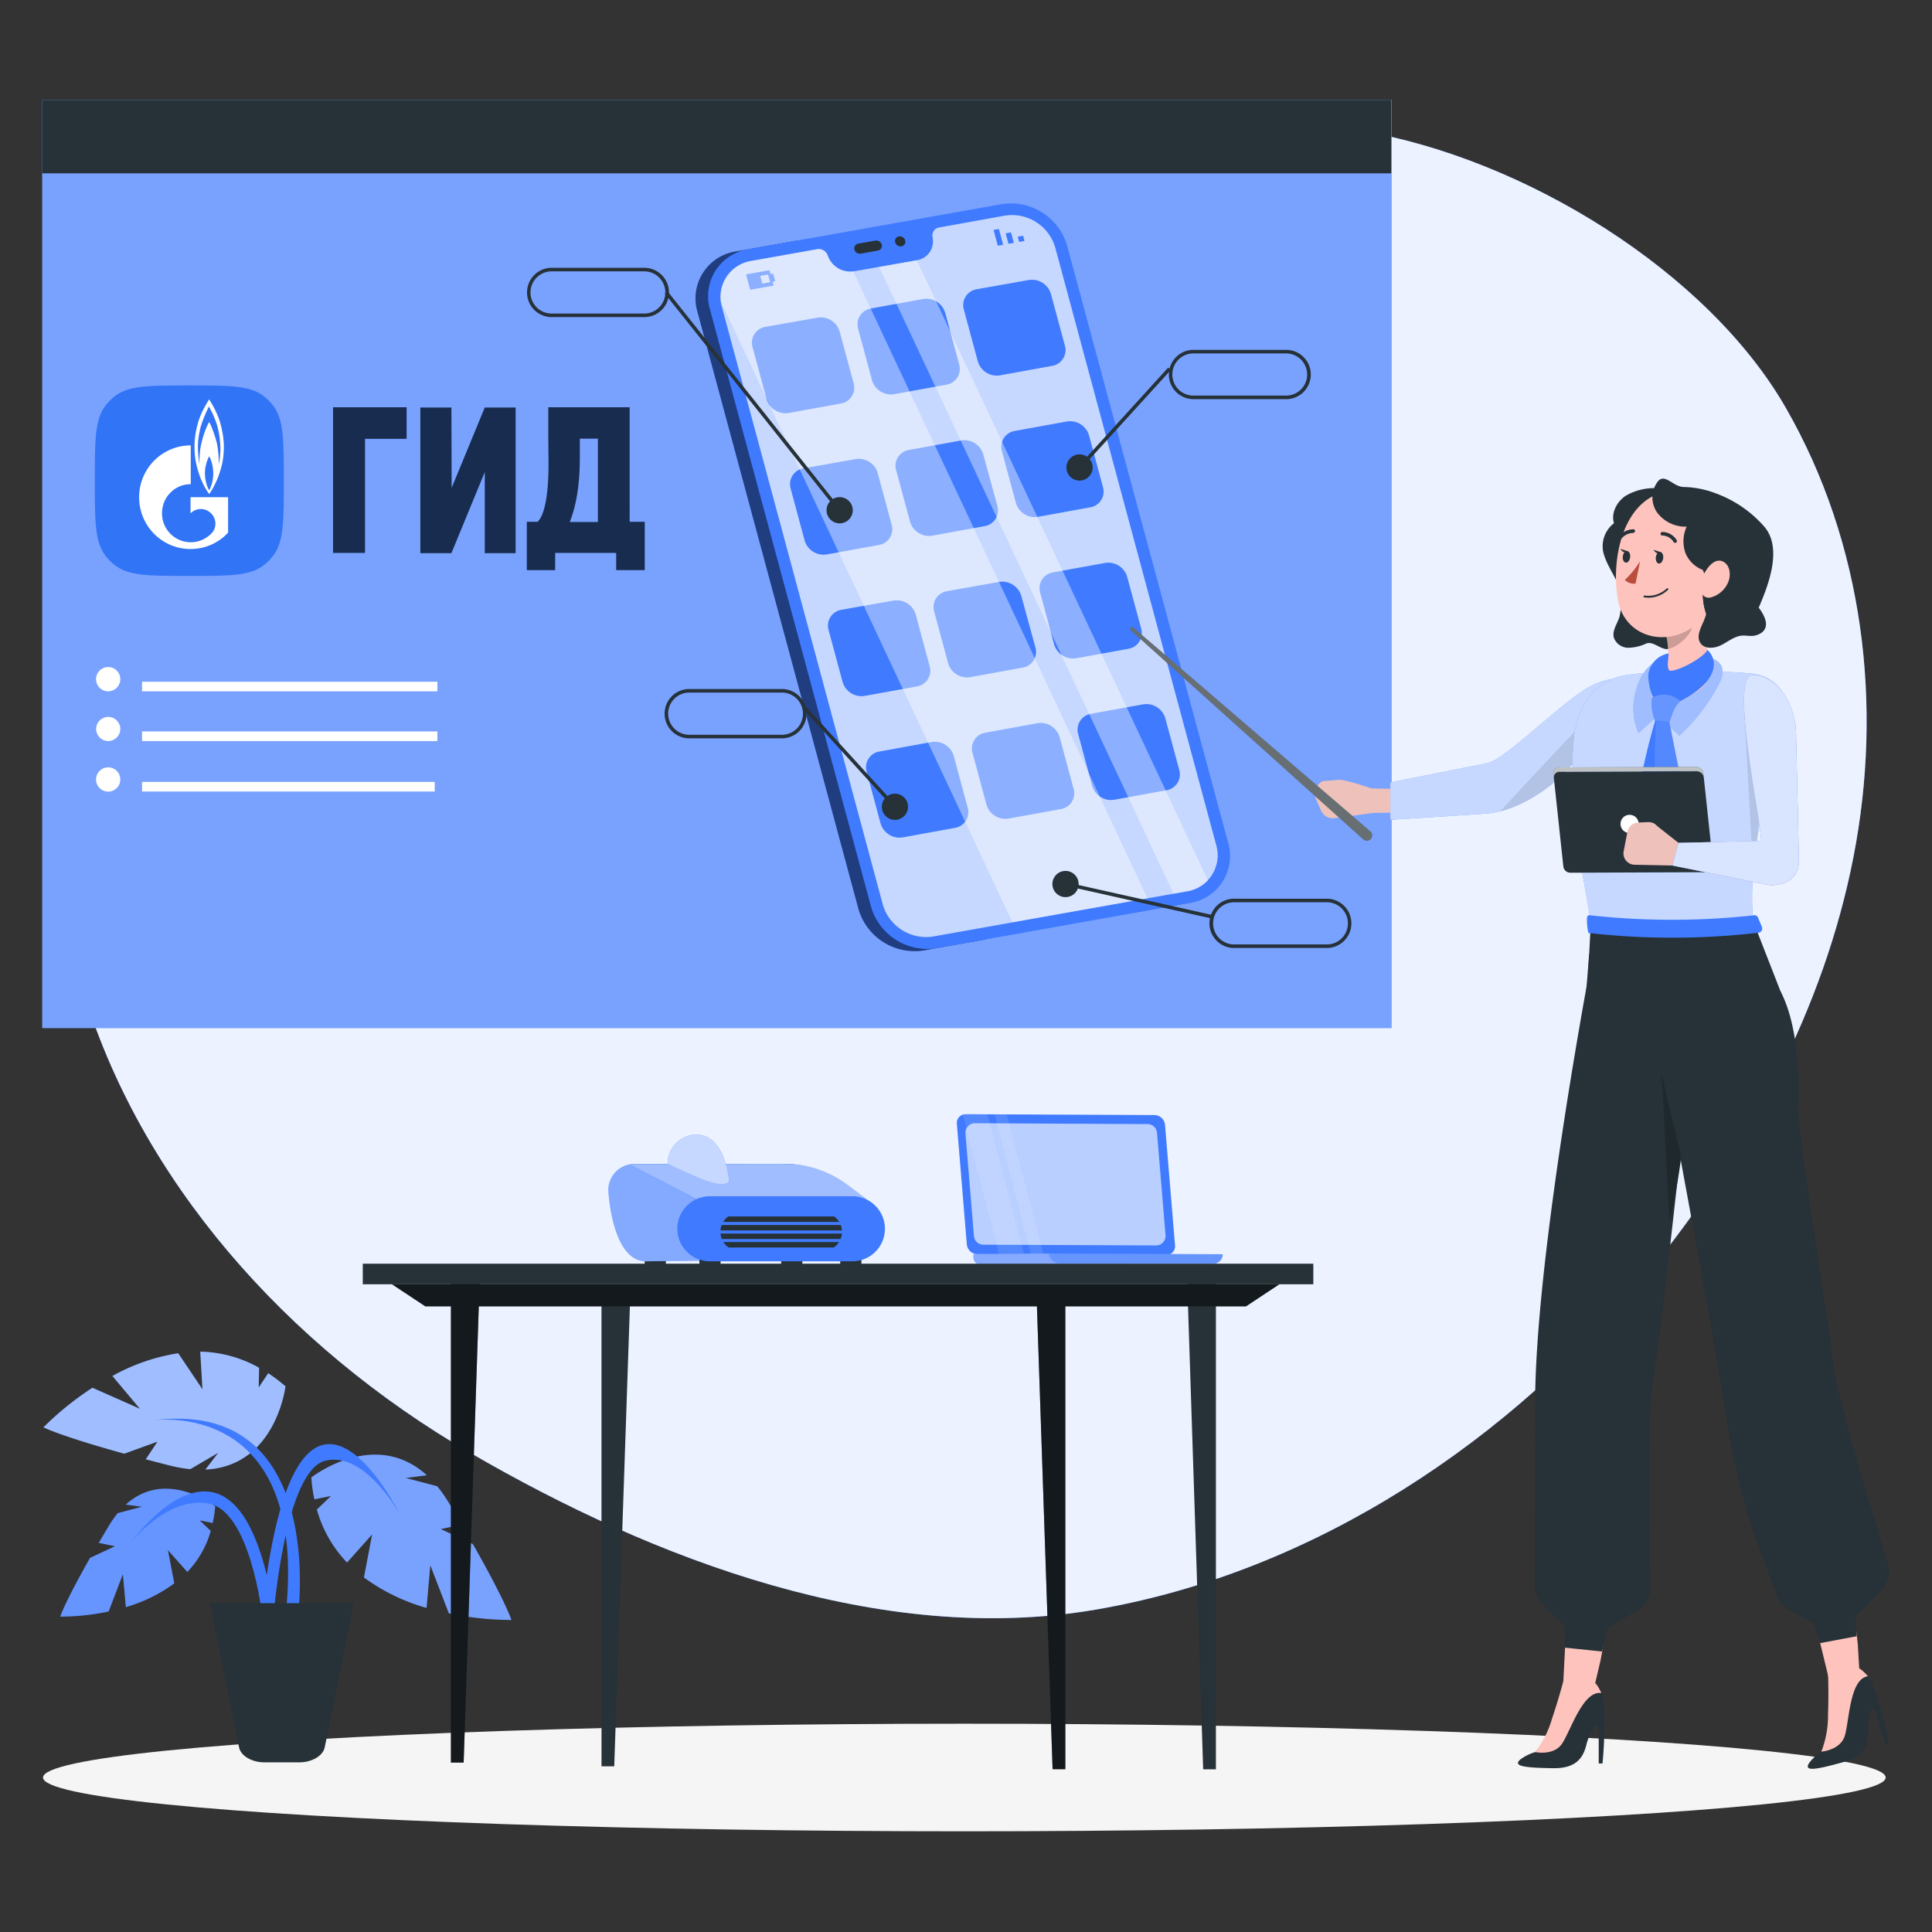 <?xml version="1.0" encoding="UTF-8" standalone="no"?>
<svg
   viewBox="0 0 420 420"
   version="1.1"
   id="svg132"
   sodipodi:docname="gid.svg"
   xml:space="preserve"
   width="420"
   height="420"
   inkscape:version="1.3.2 (091e20e, 2023-11-25, custom)"
   xmlns:inkscape="http://www.inkscape.org/namespaces/inkscape"
   xmlns:sodipodi="http://sodipodi.sourceforge.net/DTD/sodipodi-0.dtd"
   xmlns="http://www.w3.org/2000/svg"
   xmlns:svg="http://www.w3.org/2000/svg"><rect x="0" y="0" width="420" height="420" fill="#333333" stroke="none"/><sodipodi:namedview
     id="namedview132"
     pagecolor="#ffffff"
     bordercolor="#000000"
     borderopacity="0.25"
     inkscape:showpageshadow="2"
     inkscape:pageopacity="0.0"
     inkscape:pagecheckerboard="0"
     inkscape:deskcolor="#d1d1d1"
     inkscape:zoom="1.5443212"
     inkscape:cx="242.50136"
     inkscape:cy="239.2637"
     inkscape:window-width="1920"
     inkscape:window-height="1001"
     inkscape:window-x="-9"
     inkscape:window-y="-9"
     inkscape:window-maximized="1"
     inkscape:current-layer="svg132" /><defs
     id="defs1"><clipPath
       id="freepik--clip-path--inject-122"><path
         d="m 202.66,304.85 h 17.59 a 4,4 0 0 0 4,-4 v 0 a 4,4 0 0 0 -4,-4 h -17.59 a 4,4 0 0 0 -4,4 v 0 a 4,4 0 0 0 4,4 z"
         style="fill:none"
         id="path1" /></clipPath><clipPath
       id="clip0_1002_5192"><rect
         width="92"
         height="32"
         fill="#ffffff"
         id="rect3-9"
         x="0"
         y="0" /></clipPath></defs><g
     id="g133"
     transform="matrix(1.033,0,0,1.033,-48.609,-42.993)"><g
       id="freepik--background-simple--inject-122"><path
         d="m 333.51,69.15 c 34.49,5.85 72.93,29.68 89.36,58.29 16.43,28.61 20.45,62.6 14.25,94.48 -6.2,31.88 -22.18,61.73 -43.28,87.57 -28.46,34.85 -69.92,63 -116.33,70.89 -45,7.68 -92.73,-10.5 -131.46,-33 -38.73,-22.5 -69.72,-57.47 -81.8,-98.29 -4.73,-16 -6.45,-33.51 0.57,-48.74 9.79,-21.28 35.15,-33.74 60.06,-35.53 24.91,-1.79 40.15,5.34 63.39,13.85 C 195.48,156.69 220.42,50 333.51,69.15 Z"
         style="fill:#407bff"
         id="path2" /><g
         style="opacity:0.9"
         id="g3"><path
           d="m 333.51,69.15 c 34.49,5.85 72.93,29.68 89.36,58.29 16.43,28.61 20.45,62.6 14.25,94.48 -6.2,31.88 -22.18,61.73 -43.28,87.57 -28.46,34.85 -69.92,63 -116.33,70.89 -45,7.68 -92.73,-10.5 -131.46,-33 -38.73,-22.5 -69.72,-57.47 -81.8,-98.29 -4.73,-16 -6.45,-33.51 0.57,-48.74 9.79,-21.28 35.15,-33.74 60.06,-35.53 24.91,-1.79 40.15,5.34 63.39,13.85 C 195.48,156.69 220.42,50 333.51,69.15 Z"
           style="fill:#ffffff"
           id="path3" /></g></g><g
       id="freepik--Shadow--inject-122"><ellipse
         id="freepik--path--inject-122"
         cx="250"
         cy="415.69"
         rx="193.89"
         ry="11.32"
         style="fill:#f5f5f5" /></g><g
       id="freepik--Screen--inject-122"><rect
         x="55.94"
         y="62.66"
         width="283.98"
         height="195.32"
         style="fill:#407bff"
         id="rect3" /><g
         style="opacity:0.3"
         id="g4"><rect
           x="55.94"
           y="62.66"
           width="283.98"
           height="195.32"
           style="fill:#ffffff"
           id="rect4" /></g><rect
         x="55.94"
         y="62.66"
         width="283.9"
         height="15.44"
         style="fill:#263238"
         id="rect5" /><path
         d="m 201.81,94.55 13,-2.3 39.66,147.07 -13,2.31 A 12.3,12.3 0 0 1 227.7,232.86 L 193.82,107.2 a 10,10 0 0 1 7.99,-12.65 z"
         style="fill:#407bff"
         id="path5" /><g
         style="opacity:0.5"
         id="g6"><path
           d="m 201.81,94.55 13,-2.3 39.66,147.07 -13,2.31 A 12.3,12.3 0 0 1 227.7,232.86 L 193.82,107.2 a 10,10 0 0 1 7.99,-12.65 z"
           id="path6" /></g><path
         d="m 244.13,241.16 53.4,-9.51 a 10,10 0 0 0 8,-12.64 L 271.64,93.35 a 12.3,12.3 0 0 0 -13.77,-8.77 l -53.4,9.5 a 10,10 0 0 0 -8,12.65 l 33.88,125.65 a 12.31,12.31 0 0 0 13.78,8.78 z"
         style="fill:#407bff"
         id="path7" /><path
         d="M 205.13,96.54 219,94.07 a 2,2 0 0 1 2.21,1.23 l 0.17,0.42 a 5,5 0 0 0 5.4,3 L 240,96.39 a 4,4 0 0 0 3.35,-4.58 l -0.06,-0.43 a 1.67,1.67 0 0 1 1.37,-1.88 L 258.54,87 a 9.48,9.48 0 0 1 10.6,6.76 L 303,219.45 a 7.67,7.67 0 0 1 -6.16,9.74 l -53.4,9.51 a 9.48,9.48 0 0 1 -10.61,-6.76 L 199,106.28 a 7.67,7.67 0 0 1 6.13,-9.74 z"
         style="fill:#407bff"
         id="path8" /><path
         d="M 205.13,96.54 219,94.07 a 2,2 0 0 1 2.21,1.23 l 0.17,0.42 a 5,5 0 0 0 5.4,3 L 240,96.39 a 4,4 0 0 0 3.35,-4.58 l -0.06,-0.43 a 1.67,1.67 0 0 1 1.37,-1.88 L 258.54,87 a 9.48,9.48 0 0 1 10.6,6.76 L 303,219.45 a 7.67,7.67 0 0 1 -6.16,9.74 l -53.4,9.51 a 9.48,9.48 0 0 1 -10.61,-6.76 L 199,106.28 a 7.67,7.67 0 0 1 6.13,-9.74 z"
         style="opacity:0.7;fill:#ffffff"
         id="path9" /><path
         d="m 235.44,92.6 a 1.2,1.2 0 0 0 1.34,0.86 1,1 0 0 0 0.78,-1.23 1.21,1.21 0 0 0 -1.34,-0.86 1,1 0 0 0 -0.78,1.23 z"
         style="fill:#263238"
         id="path10" /><path
         d="m 227.64,92.9 3.63,-0.65 a 1.21,1.21 0 0 1 1.35,0.86 1,1 0 0 1 -0.78,1.23 L 228.2,95 a 1.2,1.2 0 0 1 -1.34,-0.86 1,1 0 0 1 0.78,-1.24 z"
         style="fill:#263238"
         id="path11" /><polygon
         points="262.36,91.22 262.66,92.33 261.53,92.53 261.24,91.42 "
         style="fill:#407bff"
         id="polygon11" /><polygon
         points="259.81,90.52 260.11,91.62 260.41,92.73 259.29,92.93 258.99,91.82 258.69,90.72 "
         style="fill:#407bff"
         id="polygon12" /><polygon
         points="258.16,93.13 257.04,93.33 256.74,92.22 256.44,91.12 256.15,90.01 257.27,89.81 257.57,90.92 257.87,92.02 "
         style="fill:#407bff"
         id="polygon13" /><path
         d="m 204.05,99.36 0.88,3.24 4.94,-0.88 -0.22,-0.81 0.55,-0.09 -0.44,-1.63 -0.55,0.1 -0.22,-0.81 z m 3,0.32 1.64,-0.29 0.44,1.62 -1.65,0.29 z"
         style="fill:#407bff"
         id="path13" /><path
         d="m 213,128.54 11,-2 a 3.37,3.37 0 0 0 2.7,-4.27 l -2.92,-10.81 a 4.15,4.15 0 0 0 -4.65,-3 l -11,1.95 a 3.37,3.37 0 0 0 -2.7,4.27 l 2.92,10.81 a 4.15,4.15 0 0 0 4.65,3.05 z"
         style="fill:#407bff"
         id="path14" /><path
         d="m 235.21,124.58 11,-2 a 3.36,3.36 0 0 0 2.7,-4.27 L 246,107.54 a 4.15,4.15 0 0 0 -4.65,-3 l -11,2 a 3.37,3.37 0 0 0 -2.7,4.27 l 2.91,10.82 a 4.16,4.16 0 0 0 4.65,2.95 z"
         style="fill:#407bff"
         id="path15" /><path
         d="m 257.46,120.62 11,-2 a 3.36,3.36 0 0 0 2.7,-4.27 l -2.92,-10.81 a 4.16,4.16 0 0 0 -4.65,-3 l -11,1.95 a 3.38,3.38 0 0 0 -2.7,4.27 l 2.92,10.82 a 4.16,4.16 0 0 0 4.65,3.04 z"
         style="fill:#407bff"
         id="path16" /><path
         d="m 221,158.31 11,-2 a 3.36,3.36 0 0 0 2.7,-4.27 l -2.91,-10.81 a 4.15,4.15 0 0 0 -4.65,-3 l -11,1.95 a 3.37,3.37 0 0 0 -2.69,4.27 l 2.91,10.82 a 4.16,4.16 0 0 0 4.64,3.04 z"
         style="fill:#407bff"
         id="path17" /><path
         d="m 243.24,154.35 11,-2 a 3.36,3.36 0 0 0 2.7,-4.27 L 254,137.31 a 4.15,4.15 0 0 0 -4.65,-3 l -11,2 a 3.37,3.37 0 0 0 -2.7,4.27 l 2.92,10.82 a 4.16,4.16 0 0 0 4.67,2.95 z"
         style="fill:#407bff"
         id="path18" /><path
         d="m 265.48,150.39 11,-2 a 3.36,3.36 0 0 0 2.69,-4.27 l -2.91,-10.81 a 4.16,4.16 0 0 0 -4.65,-3 l -11,2 a 3.36,3.36 0 0 0 -2.7,4.26 l 2.92,10.82 a 4.14,4.14 0 0 0 4.65,3 z"
         style="fill:#407bff"
         id="path19" /><path
         d="m 229,188.08 11,-2 a 3.36,3.36 0 0 0 2.7,-4.27 L 239.78,171 a 4.15,4.15 0 0 0 -4.65,-3 l -11,1.95 a 3.37,3.37 0 0 0 -2.7,4.27 l 2.92,10.82 a 4.16,4.16 0 0 0 4.65,3.04 z"
         style="fill:#407bff"
         id="path20" /><path
         d="m 251.26,184.12 11,-2 a 3.36,3.36 0 0 0 2.69,-4.27 L 262,167.08 a 4.16,4.16 0 0 0 -4.65,-3 l -11,1.95 a 3.37,3.37 0 0 0 -2.7,4.27 l 2.91,10.82 a 4.16,4.16 0 0 0 4.7,3 z"
         style="fill:#407bff"
         id="path21" /><path
         d="m 273.51,180.16 11,-2 a 3.36,3.36 0 0 0 2.7,-4.27 l -2.92,-10.81 a 4.15,4.15 0 0 0 -4.64,-3 l -11,2 a 3.36,3.36 0 0 0 -2.69,4.27 l 2.91,10.81 a 4.16,4.16 0 0 0 4.64,3 z"
         style="fill:#407bff"
         id="path22" /><path
         d="m 237,217.85 11,-2 a 3.36,3.36 0 0 0 2.7,-4.27 l -2.91,-10.81 a 4.16,4.16 0 0 0 -4.65,-3 l -11,2 a 3.36,3.36 0 0 0 -2.7,4.26 l 2.91,10.82 a 4.16,4.16 0 0 0 4.65,3 z"
         style="fill:#407bff"
         id="path23" /><path
         d="m 259.29,213.89 11,-2 a 3.36,3.36 0 0 0 2.7,-4.27 l -2.92,-10.81 a 4.16,4.16 0 0 0 -4.65,-3 l -11,2 a 3.37,3.37 0 0 0 -2.7,4.27 l 2.92,10.81 a 4.16,4.16 0 0 0 4.65,3 z"
         style="fill:#407bff"
         id="path24" /><path
         d="m 281.53,209.93 11,-2 a 3.38,3.38 0 0 0 2.7,-4.27 l -2.92,-10.82 a 4.16,4.16 0 0 0 -4.65,-3 l -11,2 a 3.36,3.36 0 0 0 -2.7,4.27 l 2.93,10.89 a 4.15,4.15 0 0 0 4.64,2.93 z"
         style="fill:#407bff"
         id="path25" /><g
         style="opacity:0.4"
         id="g27"><path
           d="m 240,96.39 61.26,130.52 a 7.82,7.82 0 0 1 -4.34,2.28 l -2.88,0.52 -61.97,-131.92 z"
           style="fill:#ffffff"
           id="path26" /><path
           d="M 205.13,96.54 219,94.07 a 2,2 0 0 1 2.21,1.23 l 0.17,0.42 a 5,5 0 0 0 5.23,3 L 288.53,230.64 260.11,235.7 198.74,105 a 7.63,7.63 0 0 1 6.39,-8.46 z"
           style="fill:#ffffff"
           id="path27" /></g><path
         d="m 72.37,184.58 a 2.55,2.55 0 1 1 -2.54,-2.58 2.54,2.54 0 0 1 2.54,2.58 z"
         style="fill:#ffffff"
         id="path40" /><rect
         x="76.95"
         y="185.09"
         width="62.15"
         height="2.02"
         style="fill:#ffffff"
         id="rect40" /><circle
         cx="69.83"
         cy="195.03"
         r="2.54"
         style="fill:#ffffff"
         id="circle40" /><rect
         x="76.95"
         y="195.55"
         width="62.15"
         height="2.02"
         style="fill:#ffffff"
         id="rect41" /><path
         d="m 72.37,205.65 a 2.55,2.55 0 1 1 -2.54,-2.54 2.54,2.54 0 0 1 2.54,2.54 z"
         style="fill:#ffffff"
         id="path41" /><rect
         x="76.95"
         y="206.17"
         width="61.59"
         height="2.02"
         style="fill:#ffffff"
         id="rect42" /><rect
         x="286.44"
         y="215.23"
         width="0.75"
         height="31.82"
         transform="rotate(-77.37,286.787,231.143)"
         style="fill:#263238"
         id="rect43" /><path
         d="M 326.45,241.12 H 307 a 5.19,5.19 0 1 1 0,-10.37 h 19.49 a 5.19,5.19 0 0 1 0,10.37 z M 307,231.5 a 4.44,4.44 0 1 0 0,8.87 h 19.49 a 4.44,4.44 0 0 0 0,-8.87 z"
         style="fill:#263238"
         id="path43" /><path
         d="m 274.05,227.66 a 2.76,2.76 0 1 1 -2.76,-2.76 2.76,2.76 0 0 1 2.76,2.76 z"
         style="fill:#263238"
         id="path44" /><rect
         x="225.52"
         y="186.91"
         width="0.75"
         height="28.17"
         transform="rotate(-42.35,225.913,200.998)"
         style="fill:#263238"
         id="rect44" /><path
         d="m 211.6,197 h -19.49 a 5.19,5.19 0 0 1 0,-10.38 h 19.49 a 5.19,5.19 0 0 1 0,10.38 z m -19.49,-9.63 a 4.44,4.44 0 0 0 0,8.88 h 19.49 a 4.44,4.44 0 0 0 0,-8.88 z"
         style="fill:#263238"
         id="path45" /><path
         d="m 232.63,211.4 a 2.76,2.76 0 1 0 2.76,-2.76 2.76,2.76 0 0 0 -2.76,2.76 z"
         style="fill:#263238"
         id="path46" /><rect
         x="269.61"
         y="129.25"
         width="28.17"
         height="0.75"
         transform="rotate(-47.69,283.712,129.631)"
         style="fill:#263238"
         id="rect46" /><path
         d="M 317.49,125.62 H 298 a 5.19,5.19 0 0 1 0,-10.37 h 19.49 a 5.19,5.19 0 1 1 0,10.37 z M 298,116 a 4.44,4.44 0 0 0 0,8.87 h 19.49 a 4.44,4.44 0 1 0 0,-8.87 z"
         style="fill:#263238"
         id="path47" /><path
         d="M 277,140 A 2.76,2.76 0 1 1 274.24,137.24 2.76,2.76 0 0 1 277,140 Z"
         style="fill:#263238"
         id="path48" /><rect
         x="205.1"
         y="96.8"
         width="0.75"
         height="58.6"
         transform="rotate(-38.5,205.44,126.087)"
         style="fill:#263238"
         id="rect48" /><path
         d="m 182.42,108.35 h -19.49 a 5.19,5.19 0 0 1 0,-10.37 h 19.49 a 5.19,5.19 0 1 1 0,10.37 z m -19.49,-9.62 a 4.44,4.44 0 0 0 0,8.87 h 19.49 a 4.44,4.44 0 1 0 0,-8.87 z"
         style="fill:#263238"
         id="path49" /><path
         d="m 221,149 a 2.76,2.76 0 1 0 2.76,-2.76 A 2.75,2.75 0 0 0 221,149 Z"
         style="fill:#263238"
         id="path50" /></g><g
       id="freepik--Character--inject-122"><path
         d="m 345,207.73 -9.33,-0.2 c 0,0 -6.41,-2.21 -7.16,-1.76 l -3.17,0.24 a 3.17,3.17 0 0 0 -1.28,3.93 l 1,2.23 a 2.65,2.65 0 0 0 2.92,1.61 l 8.08,-1.08 9.93,-0.12 z"
         style="fill:#eec1bb"
         id="path51" /><path
         d="m 391.2,185.72 c 0,0 -4,-3.6 -11.47,1.57 -6.91,4.81 -16.5,14.6 -20,15 l -20.08,4 v 7.85 c 0,0 14.05,-0.87 20.12,-1.3 7.08,-0.52 14.31,-5.94 17.67,-9.84 4.07,-4.66 12.56,-12.74 13.76,-17.28 z"
         style="fill:#407bff"
         id="path52" /><path
         d="m 391.2,185.72 c 0,0 -4,-3.6 -11.47,1.57 -6.91,4.81 -16.5,14.6 -20,15 l -20.08,4 v 7.85 c 0,0 14.05,-0.87 20.12,-1.3 7.08,-0.52 14.31,-5.94 17.67,-9.84 4.07,-4.66 12.56,-12.74 13.76,-17.28 z"
         style="opacity:0.7;fill:#ffffff"
         id="path53" /><path
         d="m 362.84,212.34 c 6,-1.53 11.77,-6 14.65,-9.33 a 37.58,37.58 0 0 0 7.67,-14.46 c 0,0 -16.16,16.86 -22.32,23.79 z"
         style="opacity:0.1"
         id="path54" /><polygon
         points="430.79,390.2 433.01,399.34 438.6,397.42 438.03,387.77 437.07,378.95 428.3,379.92 "
         style="fill:#ffc3bd"
         id="polygon54" /><path
         d="m 427.76,412.67 a 9.75,9.75 0 0 1 2.59,-2.41 v 0 c 0,0 2.43,-4.07 1.5,-14.22 l 4,-2.21 a 3.79,3.79 0 0 1 4.28,0.53 2.47,2.47 0 0 1 0.42,0.49 27.2,27.2 0 0 1 1.24,3 91.48,91.48 0 0 1 2.81,10.7 l -0.77,0.22 -2,-6.65 c -0.66,-2.27 -1.77,0.88 -1.64,3.46 0.13,2.58 -0.27,5.48 -5.25,6.88 -5.81,1.62 -8.3,2.01 -7.18,0.21 z"
         style="fill:#263238"
         id="path55" /><path
         d="m 431.71,392.35 c 0,0 0.24,4.69 0.05,10 a 21.12,21.12 0 0 1 -1.41,7.9 c 0,0 3.92,-0.29 4.9,-3.23 0.98,-2.94 1,-12.11 4.9,-12.64 a 9.51,9.51 0 0 0 -1.55,-1.49 c -0.91,-0.7 -6.89,-0.54 -6.89,-0.54 z"
         style="fill:#ffc3bd"
         id="path56" /><polygon
         points="376.27,391.23 375.79,400.63 381.69,400.38 383.9,390.97 385.5,382.25 376.82,380.67 "
         style="fill:#ffc3bd"
         id="polygon56" /><path
         d="m 367,411.9 a 9.9,9.9 0 0 1 3.17,-1.57 v 0 c 0,0 3.5,-3.2 5.5,-13.2 l 4.46,-1 a 3.78,3.78 0 0 1 3.95,1.72 2.12,2.12 0 0 1 0.25,0.6 25.09,25.09 0 0 1 0.34,3.23 90.78,90.78 0 0 1 -0.37,11.06 h -0.8 v -6.95 c 0,-2.36 -1.94,0.34 -2.55,2.84 -0.61,2.5 -1.82,5.18 -7,5.1 -6.09,-0.08 -8.59,-0.42 -6.95,-1.83 z"
         style="fill:#263238"
         id="path57" /><path
         d="m 376.54,393.56 c 0,0 -1.11,4.56 -2.82,9.6 a 21,21 0 0 1 -3.6,7.17 c 0,0 3.84,0.84 5.62,-1.7 1.78,-2.54 4.4,-11.32 8.31,-10.71 a 9.58,9.58 0 0 0 -1.06,-1.87 c -0.67,-0.94 -6.45,-2.49 -6.45,-2.49 z"
         style="fill:#ffc3bd"
         id="path58" /><path
         d="m 375.06,324.81 1.32,63.55 7.82,0.81 c 0,0 6,-22.69 7.34,-45.48 0.31,-5.26 -0.94,-11.38 -0.36,-15.53 0.51,-3.64 2,-5.92 4,-14.15 1.29,-5.24 2.71,-11.7 3.89,-17.94 v 0 c 1.07,-5.64 1.92,-11.11 2.27,-15.36 a 29.36,29.36 0 0 0 2.4,-3.93 36,36 0 0 0 3.74,-22.8 l -26,-11.53 z"
         style="fill:#263238"
         id="path59" /><path
         d="m 382.5,240.83 c 0,0 -12.32,63.83 -12.38,95.92 0,22.2 -0.1,33.61 -0.12,38.22 a 6.07,6.07 0 0 0 1.78,4.33 l 4.86,4.85 h 8.77 l 5.95,-3.4 a 6,6 0 0 0 3.05,-5.41 c -0.24,-9.65 -0.76,-35.78 0.54,-43.43 1.61,-9.43 7.61,-62.23 7.55,-67.91 -0.06,-5.68 2.83,-28.18 -20,-23.17 z"
         style="fill:#263238"
         id="path60" /><path
         d="m 392.92,244 c 0,0 13.28,69.47 17.42,96 3.43,21.93 9.17,32.33 10.41,36.77 a 6.06,6.06 0 0 0 2.9,3.67 l 6,3.32 8.44,-2.41 4.78,-4.9 a 6.05,6.05 0 0 0 1.44,-6.05 c -2.89,-9.2 -10.59,-34.18 -11.44,-41.89 -1.05,-9.52 -7.67,-47.7 -8,-60.48 -0.16,-5.66 -11.38,-35.11 -31.95,-24.03 z"
         style="fill:#263238"
         id="path61" /><path
         d="m 396.64,267 c 0.14,0.68 1,16.49 1.7,31.38 0.23,-0.69 0.47,-1.47 0.71,-2.33 v 0 c 1.07,-5.64 1.92,-11.11 2.27,-15.36 a 29.36,29.36 0 0 0 2.4,-3.93 c 0.93,-4.17 1.75,-7.85 2.27,-10 z"
         style="opacity:0.2"
         id="path62" /><path
         d="m 392.72,250.58 17.95,76.31 19.41,60.52 7.71,-1.45 c 0,0 -0.73,-23.46 -5.94,-45.69 -1.21,-5.12 -4.15,-10.63 -4.78,-14.78 -0.55,-3.63 0.18,-6.22 -0.22,-14.7 -0.5,-10.24 -0.93,-20.15 -1.64,-32.82 0,0 1.88,-17.51 -3.45,-27.74 z"
         style="fill:#263238"
         id="path63" /><path
         d="m 378.36,196.05 a 73.86,73.86 0 0 0 -0.07,15 c 0.28,6.7 1.73,13.75 3.56,24.6 3.67,2.15 22.23,1.26 34.11,-0.28 -0.72,-9.5 0.46,-20.37 6.9,-41.77 1.5,-4.95 -1.84,-9.72 -7.15,-10.22 -1.43,-0.14 -2.94,-0.26 -4.48,-0.32 a 119.67,119.67 0 0 0 -16.29,0 c -1.74,0.15 -3.61,0.36 -5.37,0.59 -6.32,0.82 -10.05,5.69 -11.21,12.4 z"
         style="fill:#407bff"
         id="path64" /><path
         d="m 378.36,196.05 a 73.86,73.86 0 0 0 -0.07,15 c 0.28,6.7 1.73,13.75 3.56,24.6 3.67,2.15 22.23,1.26 34.11,-0.28 -0.72,-9.5 0.46,-20.37 6.9,-41.77 1.5,-4.95 -1.84,-9.72 -7.15,-10.22 -1.43,-0.14 -2.94,-0.26 -4.48,-0.32 a 119.67,119.67 0 0 0 -16.29,0 c -1.74,0.15 -3.61,0.36 -5.37,0.59 -6.32,0.82 -10.05,5.69 -11.21,12.4 z"
         style="opacity:0.7;fill:#ffffff"
         id="path65" /><polygon
         points="415.96,235.38 423.22,253.97 396.64,264 380.49,261.37 381.85,235.65 "
         style="fill:#263238"
         id="polygon65" /><path
         d="m 381.77,238 a 156.41,156.41 0 0 0 35.47,-0.11 0.87,0.87 0 0 0 0.65,-1 0.45,0.45 0 0 0 0,-0.11 c -0.29,-0.69 -0.59,-1.38 -0.87,-2.07 a 0.74,0.74 0 0 0 -0.77,-0.48 158,158 0 0 1 -34.64,0 c -0.43,-0.06 -0.54,0.22 -0.59,0.65 a 13.07,13.07 0 0 0 0.31,3.12 z"
         style="fill:#407bff"
         id="path66" /><path
         d="m 398.05,180.27 a 6,6 0 0 0 -4.33,2 10.7,10.7 0 0 0 -2.28,4.33 13.48,13.48 0 0 0 0.41,9.31 c 1.33,-1.18 2.38,-2.16 3.7,-3.34 a 28,28 0 0 1 4.93,3.87 39.22,39.22 0 0 0 8.3,-10.87 4.57,4.57 0 0 0 0.63,-3.58 c -0.5,-1.31 -2,-1.9 -3.39,-2.19 -2.5,-0.47 -5.41,0.48 -7.97,0.47 z"
         style="fill:#407bff"
         id="path67" /><path
         d="m 398.05,180.27 a 6,6 0 0 0 -4.33,2 10.7,10.7 0 0 0 -2.28,4.33 13.48,13.48 0 0 0 0.41,9.31 c 1.33,-1.18 2.38,-2.16 3.7,-3.34 a 28,28 0 0 1 4.93,3.87 39.22,39.22 0 0 0 8.3,-10.87 4.57,4.57 0 0 0 0.63,-3.58 c -0.5,-1.31 -2,-1.9 -3.39,-2.19 -2.5,-0.47 -5.41,0.48 -7.97,0.47 z"
         style="opacity:0.5;fill:#ffffff"
         id="path68" /><path
         d="m 395.53,144.35 a 11.79,11.79 0 0 0 -6.39,1.63 c -1.84,1.25 -3.08,3.62 -2.43,5.75 a 6.11,6.11 0 0 0 -2.26,6.05 c 0.51,2.11 1.75,4 2.71,5.91 a 12.55,12.55 0 0 1 0.73,7.67 c -0.45,1.49 -1.59,2.93 -1.21,4.44 a 3.23,3.23 0 0 0 3,2.14 9.36,9.36 0 0 0 3.82,-0.89 c 1.36,-0.53 2.82,1.07 4.27,1.17 a 3.31,3.31 0 0 0 3.06,-2.33 9.65,9.65 0 0 0 0.26,-4.08 c -0.42,-5.27 -0.52,-11.92 -0.94,-17.18 a 27.19,27.19 0 0 0 -0.88,-5.77 9.44,9.44 0 0 0 -3.74,-4.51 z"
         style="fill:#263238"
         id="path69" /><path
         d="m 407,166.66 c -0.7,3.75 -1.37,9.84 -0.2,13.92 a 5.9,5.9 0 0 1 -2.55,6.52 66.67,66.67 0 0 1 -6.79,3.79 1.63,1.63 0 0 1 -2.12,-0.72 v 0 a 4.93,4.93 0 0 1 1.58,-6.59 c 1.23,-0.78 1.58,-5.07 0.79,-8.07 z"
         style="fill:#ffc3bd"
         id="path70" /><path
         d="m 403.2,170.26 -5.51,5.22 a 15.36,15.36 0 0 1 0.5,2.69 c 2.09,-0.48 4.94,-3 5.15,-5.25 a 7.44,7.44 0 0 0 -0.14,-2.66 z"
         style="opacity:0.2"
         id="path71" /><path
         d="m 410.38,156.45 c -0.83,8.06 -1,11.48 -5.26,15.66 -6.34,6.26 -15.95,4 -17.53,-4 -1.42,-7.22 0.19,-19.18 8.16,-22.47 a 10.37,10.37 0 0 1 14.63,10.79 z"
         style="fill:#ffc3bd"
         id="path72" /><path
         d="m 392.21,159.73 a 19.63,19.63 0 0 1 -3.21,3.94 2.71,2.71 0 0 0 2.25,0.76 z"
         style="fill:#ba4d3c"
         id="path73" /><path
         d="m 394.2,167.4 a 6,6 0 0 1 -1.12,-0.07 0.19,0.19 0 0 1 -0.16,-0.21 v 0 a 0.23,0.23 0 0 1 0.24,-0.17 5.64,5.64 0 0 0 4.66,-1.49 0.19,0.19 0 0 1 0.27,0 v 0 a 0.18,0.18 0 0 1 0,0.27 v 0 a 5.86,5.86 0 0 1 -3.89,1.67 z"
         style="fill:#263238"
         id="path74" /><path
         d="m 408.59,154.42 c -2.23,5.54 -4.48,11.39 -2.27,16.94 A 22.2,22.2 0 0 0 414.59,155 c -2.67,0.23 -3.52,0.45 -6,-0.58 z"
         style="fill:#263238"
         id="path75" /><path
         d="m 408.59,154.42 c -2.23,5.54 -4.48,11.39 -2.27,16.94 A 22.2,22.2 0 0 0 414.59,155 c -2.67,0.23 -3.52,0.45 -6,-0.58 z"
         style="fill:#263238"
         id="path76" /><path
         d="m 396,142.87 a 5.53,5.53 0 0 0 -0.19,6.63 7.42,7.42 0 0 0 6.2,2.95 7.43,7.43 0 0 0 -0.27,5.52 6.43,6.43 0 0 0 3.65,3.58 13.42,13.42 0 0 1 0.2,10.79 c -0.65,1.48 -1.59,3.24 -0.7,4.59 0.89,1.35 2.95,1.17 4.39,0.45 1.44,-0.72 2.75,-1.85 4.36,-2 0.9,-0.07 1.8,0.19 2.7,0 0.9,-0.19 4.3,-1.24 0.84,-5.88 1.65,-3.92 5.33,-12.45 1.05,-17.18 a 24.89,24.89 0 0 0 -10.05,-6.86 19.87,19.87 0 0 0 -6.66,-1.35 c -2.27,0.08 -4.01,-2.94 -5.52,-1.24 z"
         style="fill:#263238"
         id="path77" /><path
         d="m 410.57,164.52 a 5.51,5.51 0 0 1 -3.5,2.83 c -1.87,0.42 -2.6,-1.73 -1.89,-3.83 0.66,-1.89 2.37,-4.38 4.16,-3.84 1.79,0.54 2.2,3.02 1.23,4.84 z"
         style="fill:#ffc3bd"
         id="path78" /><path
         d="m 400.25,189.4 c 9.75,-4.9 7.75,-9.71 6.11,-11 -0.84,1.64 -5.93,4.41 -7.85,4.39 -0.95,-0.48 -0.11,-3.41 -0.37,-3.65 a 5.21,5.21 0 0 0 -4.22,4.55 12.07,12.07 0 0 0 1.8,6.15 c 0.41,0.79 1.56,0.9 2.45,0.78 z"
         style="fill:#407bff"
         id="path79" /><path
         d="m 398.5,207.43 a 16,16 0 0 1 -7.1,3.84 137.49,137.49 0 0 1 4.06,-18.27 2.5,2.5 0 0 1 1.81,-0.17 l 0.84,0.33 z"
         style="fill:#407bff"
         id="path80" /><path
         d="m 400.74,205.5 a 16.82,16.82 0 0 1 -5.18,5.35 130.39,130.39 0 0 1 0.09,-18.18 5.7,5.7 0 0 1 1.68,0 l 0.89,0.14 z"
         style="fill:#407bff"
         id="path81" /><path
         d="m 400.74,205.5 a 16.82,16.82 0 0 1 -5.18,5.35 130.39,130.39 0 0 1 0.09,-18.18 5.7,5.7 0 0 1 1.68,0 l 0.89,0.14 z"
         style="opacity:0.1;fill:#ffffff"
         id="path82" /><path
         d="m 400.71,189.19 a 5.1,5.1 0 0 0 -6,-0.74 9.62,9.62 0 0 0 0.62,4.83 c 1.07,-0.06 2,0.23 3.11,0.18 0.56,-1.57 0.97,-3.26 2.27,-4.27 z"
         style="fill:#407bff"
         id="path83" /><path
         d="m 400.71,189.19 a 5.1,5.1 0 0 0 -6,-0.74 9.62,9.62 0 0 0 0.62,4.83 c 1.07,-0.06 2,0.23 3.11,0.18 0.56,-1.57 0.97,-3.26 2.27,-4.27 z"
         style="opacity:0.2;fill:#ffffff"
         id="path84" /><path
         d="m 335.36,216.51 a 1.13,1.13 0 0 1 0.21,1.62 v 0 a 1.14,1.14 0 0 1 -1.57,0.18 l -48.92,-44 A 0.38,0.38 0 0 1 285,173.79 v 0 a 0.38,0.38 0 0 1 0.56,-0.1 z"
         style="fill:#263238"
         id="path85" /><g
         style="opacity:0.3"
         id="g86"><path
           d="m 335.36,216.51 a 1.13,1.13 0 0 1 0.21,1.62 v 0 a 1.14,1.14 0 0 1 -1.57,0.18 l -48.92,-44 A 0.38,0.38 0 0 1 285,173.79 v 0 a 0.38,0.38 0 0 1 0.56,-0.1 z"
           style="fill:#ffffff"
           id="path86" /></g><path
         d="m 374.06,205.34 2,18.66 a 1.48,1.48 0 0 0 1.45,1.28 l 28.94,-0.11 a 1.14,1.14 0 0 0 1.16,-1.29 l -2,-18.66 a 1.48,1.48 0 0 0 -1.45,-1.28 l -28.94,0.11 a 1.14,1.14 0 0 0 -1.16,1.29 z"
         style="fill:#263238"
         id="path87" /><path
         d="m 405.53,204.3 0.09,0.87 a 1.47,1.47 0 0 0 -1.44,-1.28 L 375.24,204 a 1.15,1.15 0 0 0 -1.16,1.3 l -0.1,-0.88 a 1.15,1.15 0 0 1 1.16,-1.3 l 28.94,-0.11 a 1.48,1.48 0 0 1 1.45,1.29 z"
         style="fill:#263238"
         id="path88" /><path
         d="m 405.53,204.3 0.09,0.87 a 1.47,1.47 0 0 0 -1.44,-1.28 L 375.24,204 a 1.15,1.15 0 0 0 -1.16,1.3 l -0.1,-0.88 a 1.15,1.15 0 0 1 1.16,-1.3 l 28.94,-0.11 a 1.48,1.48 0 0 1 1.45,1.29 z"
         style="opacity:0.7;fill:#ffffff"
         id="path89" /><circle
         cx="390"
         cy="215.01"
         r="1.92"
         style="fill:#ffffff"
         id="circle89" /><path
         d="m 424.69,193.08 a 13.71,13.71 0 0 1 0.33,2.78 l 0.61,26.83 c 0.06,2.58 -1.42,5.27 -6.13,5.22 l -20.5,-4.15 -8,-0.16 a 2.38,2.38 0 0 1 -2.25,-2.83 l 0.79,-4.12 a 2.39,2.39 0 0 1 2.25,-1.93 l 2.12,-0.09 a 2.4,2.4 0 0 1 1.91,0.84 l 4.48,3.53 17.3,-0.42 c 0.9,0.2 -6.57,-33.81 -2.06,-34.82 1.59,-0.33 7.26,0.86 9.15,9.32 z"
         style="fill:#eec1bb"
         id="path90" /><path
         d="m 397.08,159 c -0.05,0.67 -0.45,1.22 -0.88,1.22 -0.43,0 -0.74,-0.56 -0.69,-1.24 0.05,-0.68 0.45,-1.23 0.88,-1.22 0.43,0.01 0.74,0.58 0.69,1.24 z"
         style="fill:#263238"
         id="path91" /><path
         d="m 390.12,158.81 c -0.05,0.68 -0.44,1.23 -0.87,1.22 -0.43,-0.01 -0.74,-0.56 -0.69,-1.23 0.05,-0.67 0.44,-1.22 0.88,-1.22 0.44,0 0.74,0.55 0.68,1.23 z"
         style="fill:#263238"
         id="path92" /><path
         d="m 389.62,157.62 -1.55,-0.49 c 0,0 0.72,1.29 1.55,0.49 z"
         style="fill:#263238"
         id="path93" /><path
         d="m 399.52,155.85 a 0.35,0.35 0 0 1 -0.25,-0.16 2.91,2.91 0 0 0 -2.39,-1.38 0.36,0.36 0 0 1 -0.38,-0.33 v 0 a 0.43,0.43 0 0 1 0.41,-0.41 3.6,3.6 0 0 1 3,1.72 0.4,0.4 0 0 1 -0.14,0.54 0.38,0.38 0 0 1 -0.25,0.02 z"
         style="fill:#263238"
         id="path94" /><path
         d="m 387.86,155.35 a 0.36,0.36 0 0 1 -0.42,-0.3 0.38,0.38 0 0 1 0.1,-0.32 4.17,4.17 0 0 1 3.26,-1.73 0.38,0.38 0 0 1 0.35,0.39 v 0 a 0.42,0.42 0 0 1 -0.43,0.38 3.32,3.32 0 0 0 -2.57,1.38 0.45,0.45 0 0 1 -0.29,0.2 z"
         style="fill:#263238"
         id="path95" /><path
         d="m 396.58,157.82 -1.55,-0.49 c 0,0 0.72,1.28 1.55,0.49 z"
         style="fill:#263238"
         id="path96" /><polygon
         points="401.51,222.74 410.29,225.26 401.51,222.75 "
         style="fill:#eec1bb"
         id="polygon96" /><path
         d="m 414.22,192.61 1.78,32.65 c 0,0 1.14,-12.22 3.52,-25.94 -0.02,0 0.95,-11.32 -5.3,-6.71 z"
         style="opacity:0.1"
         id="path97" /><path
         d="m 400.3,219 17.3,-0.42 c 0.9,0.2 -6.57,-33.81 -2.06,-34.82 1.59,-0.35 7.26,0.84 9.15,9.3 a 13.71,13.71 0 0 1 0.33,2.78 l 0.61,26.83 c 0.06,2.58 -1.42,5.27 -6.13,5.22 L 399,223.76 Z"
         style="fill:#407bff"
         id="path98" /><g
         style="opacity:0.8"
         id="g99"><path
           d="m 400.3,219 17.3,-0.42 c 0.9,0.2 -6.57,-33.81 -2.06,-34.82 1.59,-0.35 7.26,0.84 9.15,9.3 a 13.71,13.71 0 0 1 0.33,2.78 l 0.61,26.83 c 0.06,2.58 -1.42,5.27 -6.13,5.22 L 399,223.76 Z"
           style="fill:#ffffff"
           id="path99" /></g></g><g
       id="freepik--Plant--inject-122"><path
         d="m 92.34,358.63 c 0,0 -10.3,-8.11 -18.81,-0.37 l 3.43,0.45 -5.12,1.34 a 22,22 0 0 0 -1.92,2.75 c -0.75,1.25 -1.43,2.41 -2.08,3.51 l 3.42,0.71 -5.26,2.46 c -5.37,9.47 -6.27,12.35 -6.27,12.35 a 49.27,49.27 0 0 0 10.19,-1.08 l 3,-7.87 0.62,6.95 a 32.18,32.18 0 0 0 10.19,-5 l -1.34,-7 4.09,4.6 a 20.51,20.51 0 0 0 4.92,-8.63 l -2.32,-2.23 2.73,0.56 a 25.16,25.16 0 0 0 0.53,-3.5 z"
         style="fill:#407bff"
         id="path100" /><path
         d="m 92.34,358.63 c 0,0 -10.3,-8.11 -18.81,-0.37 l 3.43,0.45 -5.12,1.34 a 22,22 0 0 0 -1.92,2.75 c -0.75,1.25 -1.43,2.41 -2.08,3.51 l 3.42,0.71 -5.26,2.46 c -5.37,9.47 -6.27,12.35 -6.27,12.35 a 49.27,49.27 0 0 0 10.19,-1.08 l 3,-7.87 0.62,6.95 a 32.18,32.18 0 0 0 10.19,-5 l -1.34,-7 4.09,4.6 a 20.51,20.51 0 0 0 4.92,-8.63 l -2.32,-2.23 2.73,0.56 a 25.16,25.16 0 0 0 0.53,-3.5 z"
         style="opacity:0.2;fill:#ffffff"
         id="path101" /><path
         d="m 112.58,352.55 c 0,0 13.29,-10.48 24.29,-0.47 l -4.42,0.58 6.6,1.73 a 26.92,26.92 0 0 1 2.49,3.55 c 1,1.61 1.85,3.12 2.68,4.54 l -4.42,0.92 6.78,3.18 c 6.94,12.23 8.1,15.95 8.1,15.95 a 63.61,63.61 0 0 1 -13.16,-1.4 l -3.91,-10.13 -0.79,9 a 41.32,41.32 0 0 1 -13.17,-6.41 l 1.73,-9.08 -5.29,5.94 a 26.44,26.44 0 0 1 -6.35,-11.15 l 3,-2.87 -3.52,0.72 a 31.84,31.84 0 0 1 -0.64,-4.6 z"
         style="fill:#407bff"
         id="path102" /><path
         d="m 112.58,352.55 c 0,0 13.29,-10.48 24.29,-0.47 l -4.42,0.58 6.6,1.73 a 26.92,26.92 0 0 1 2.49,3.55 c 1,1.61 1.85,3.12 2.68,4.54 l -4.42,0.92 6.78,3.18 c 6.94,12.23 8.1,15.95 8.1,15.95 a 63.61,63.61 0 0 1 -13.16,-1.4 l -3.91,-10.13 -0.79,9 a 41.32,41.32 0 0 1 -13.17,-6.41 l 1.73,-9.08 -5.29,5.94 a 26.44,26.44 0 0 1 -6.35,-11.15 l 3,-2.87 -3.52,0.72 a 31.84,31.84 0 0 1 -0.64,-4.6 z"
         style="opacity:0.3;fill:#ffffff"
         id="path103" /><path
         d="m 107.13,333.37 c 0,0 -2,16.81 -16.84,17.51 l 2.71,-3.54 -5.89,3.45 a 27.85,27.85 0 0 1 -4.27,-0.75 c -1.82,-0.46 -3.51,-0.9 -5.1,-1.32 l 2.47,-3.72 -7,2.54 c -13.55,-3.74 -17,-5.55 -17,-5.55 a 64.19,64.19 0 0 1 10.3,-8.32 l 10,4.43 -5.79,-6.91 a 41.61,41.61 0 0 1 13.84,-4.78 l 5.11,7.59 -0.47,-7.93 a 26.44,26.44 0 0 1 12.38,3.39 l -0.08,4.15 2,-3 a 33.15,33.15 0 0 1 3.63,2.76 z"
         style="fill:#407bff"
         id="path104" /><path
         d="m 107.13,333.37 c 0,0 -2,16.81 -16.84,17.51 l 2.71,-3.54 -5.89,3.45 a 27.85,27.85 0 0 1 -4.27,-0.75 c -1.82,-0.46 -3.51,-0.9 -5.1,-1.32 l 2.47,-3.72 -7,2.54 c -13.55,-3.74 -17,-5.55 -17,-5.55 a 64.19,64.19 0 0 1 10.3,-8.32 l 10,4.43 -5.79,-6.91 a 41.61,41.61 0 0 1 13.84,-4.78 l 5.11,7.59 -0.47,-7.93 a 26.44,26.44 0 0 1 12.38,3.39 l -0.08,4.15 2,-3 a 33.15,33.15 0 0 1 3.63,2.76 z"
         style="opacity:0.5;fill:#ffffff"
         id="path105" /><path
         d="m 74.74,366.09 c 0,0 22.75,-32 30.05,15.16 h -2.61 c 0,0 -2.48,-21.59 -11.18,-23.2 -8.7,-1.61 -16.26,8.04 -16.26,8.04 z"
         style="fill:#407bff"
         id="path106" /><path
         d="m 131.16,360.22 c 0,0 -21.94,-44.33 -29,21 h 2.51 c 0,0 2.39,-29.94 10.75,-32.17 8.36,-2.23 15.74,11.17 15.74,11.17 z"
         style="fill:#407bff"
         id="path107" /><path
         d="m 79.07,340.54 c 0,0 33.28,-5.13 28.06,41.36 h 2.61 c 0,0 6.44,-46.32 -30.67,-41.36 z"
         style="fill:#407bff"
         id="path108" /><path
         d="M 97.37,409.35 91.23,379 h 30.29 l -6.13,30.35 c -0.37,1.8 -2.72,3.15 -5.34,3.15 h -7.35 c -2.62,0 -4.97,-1.35 -5.33,-3.15 z"
         style="fill:#263238"
         id="path109" /></g><g
       id="freepik--Desk--inject-122"><g
         id="freepik--monitor-screen--inject-122"><g
           id="freepik--PC--inject-122"><polygon
             points="250.07,277.98 252.19,303.56 292.51,303.73 290.39,278.16 "
             style="fill:#407bff"
             id="polygon109" /><path
             d="m 252.73,305.56 39.74,0.18 a 1.85,1.85 0 0 0 1.87,-2 l -2.11,-25.41 a 2.26,2.26 0 0 0 -2.21,-2.05 l -39.73,-0.18 a 1.84,1.84 0 0 0 -1.87,2 l 2.1,25.41 a 2.29,2.29 0 0 0 2.21,2.05 z"
             style="fill:#407bff"
             id="path110" /><g
             style="opacity:0.7"
             id="g111"><polygon
               points="250.07,277.98 252.19,303.56 292.51,303.73 290.39,278.16 "
               style="fill:#407bff"
               id="polygon110" /><path
               d="m 254,303.56 36.34,0.16 a 2,2 0 0 0 2,-2.14 L 290.54,280 a 2,2 0 0 0 -2,-1.82 L 252.23,278 a 2,2 0 0 0 -2,2.15 l 1.79,21.6 a 2,2 0 0 0 1.98,1.81 z"
               style="opacity:0.9;fill:#ffffff"
               id="path111" /></g><polygon
             points="256.34,276.05 258.9,276.06 266.65,305.55 264,305.54 "
             style="opacity:0.1;isolation:isolate;fill:#ffffff"
             id="polygon111" /><polygon
             points="249.65,276.02 254.81,276.04 262.56,305.53 257.3,305.51 "
             style="opacity:0.1;isolation:isolate;fill:#ffffff"
             id="polygon112" /></g></g><path
         d="m 265.34,305.41 -13.41,0.12 c -0.17,1.56 0.51,2.12 1.37,2.11 l 49.08,-0.07 a 2,2 0 0 0 2,-2 v 0 z"
         style="fill:#407bff"
         id="path112" /><path
         d="m 251.93,305.53 c -0.17,1.56 0.51,2.12 1.37,2.11 h 17 c -1.12,0 -2.54,-1.09 -2.54,-2.21 z"
         style="opacity:0.2;fill:#ffffff"
         id="path113" /><path
         d="m 265.34,305.41 -13.41,0.12 c -0.17,1.56 0.51,2.12 1.37,2.11 l 49.08,-0.07 a 2,2 0 0 0 2,-2 v 0 z"
         style="opacity:0.2;fill:#ffffff"
         id="path114" /><rect
         x="182.74"
         y="306.19"
         width="4.46"
         height="1.77"
         transform="rotate(180,184.965,307.075)"
         style="fill:#263238"
         id="rect114" /><path
         d="m 183,307.06 33.69,-0.36 c 4.14,0 5.5,-7.83 5.5,-10.85 v 0 a 9.31,9.31 0 0 0 -9.29,-9.28 h -32.33 a 5.51,5.51 0 0 0 -5.5,5.49 c 0,0 0.67,15 7.93,15 z"
         style="fill:#407bff"
         id="path115" /><g
         style="opacity:0.5"
         id="g117"><g
           style="opacity:0.7"
           id="g116"><path
             d="m 183,307.06 33.69,-0.36 c 4.14,0 5.5,-7.83 5.5,-10.85 v 0 a 9.31,9.31 0 0 0 -9.29,-9.28 h -32.33 a 5.51,5.51 0 0 0 -5.5,5.49 c 0,0 0.67,15 7.93,15 z"
             style="fill:#ffffff"
             id="path116" /></g></g><path
         d="m 179.64,286.66 32.79,-0.07 a 21.21,21.21 0 0 1 12.77,4.23 l 4,3 a 1.17,1.17 0 0 1 -0.73,2.1 l -32.84,-0.81 z"
         style="fill:#407bff"
         id="path117" /><path
         d="m 179.64,286.66 32.07,-0.07 c 5.25,0 9.62,1.06 14.07,4.66 l 4.41,3.3 a 0.76,0.76 0 0 1 -0.46,1.37 l -33.58,-0.6 z"
         style="opacity:0.5;fill:#ffffff"
         id="path118" /><rect
         x="223.88"
         y="306.19"
         width="4.46"
         height="1.77"
         transform="rotate(180,226.11,307.075)"
         style="fill:#263238"
         id="rect118" /><rect
         x="194.25"
         y="306.19"
         width="4.46"
         height="1.77"
         transform="rotate(180,196.475,307.075)"
         style="fill:#263238"
         id="rect119" /><rect
         x="211.46"
         y="306.19"
         width="4.46"
         height="1.77"
         transform="rotate(180,213.685,307.075)"
         style="fill:#263238"
         id="rect120" /><path
         d="m 196.44,307.06 h 30 a 6.87,6.87 0 0 0 6.85,-6.85 v 0 a 6.87,6.87 0 0 0 -6.85,-6.85 h -30 a 6.87,6.87 0 0 0 -6.85,6.85 v 0 a 6.87,6.87 0 0 0 6.85,6.85 z"
         style="fill:#407bff"
         id="path120" /><g
         clip-path="url(#freepik--clip-path--inject-122)"
         id="g124"><rect
           x="196.35"
           y="297.62"
           width="29.18"
           height="1.15"
           style="fill:#263238"
           id="rect121" /><rect
           x="196.35"
           y="299.41"
           width="29.18"
           height="1.15"
           style="fill:#263238"
           id="rect122" /><rect
           x="196.35"
           y="301.21"
           width="29.18"
           height="1.15"
           style="fill:#263238"
           id="rect123" /><rect
           x="196.35"
           y="303"
           width="29.18"
           height="1.15"
           style="fill:#263238"
           id="rect124" /></g><path
         d="m 187.55,286.47 0.19,0.19 5.4,2.43 c 5.23,2.42 8.08,2.18 7.2,0 0,0 -0.94,-8.69 -6.71,-8.69 a 6.08,6.08 0 0 0 -6.08,6.07 z"
         style="fill:#407bff"
         id="path124" /><g
         style="opacity:0.7"
         id="g125"><path
           d="m 187.55,286.47 0.19,0.19 5.4,2.43 c 5.23,2.42 8.08,2.18 7.2,0 0,0 -0.94,-8.69 -6.71,-8.69 a 6.08,6.08 0 0 0 -6.08,6.07 z"
           style="fill:#ffffff"
           id="path125" /></g><g
         id="freepik--Group--inject-122"><polygon
           points="296.88,310.67 302.94,310.67 302.94,413.96 300.26,413.96 "
           style="fill:#263238"
           id="polygon125" /><polygon
           points="265.19,314.05 271.25,314.05 271.25,413.94 268.57,413.94 "
           style="fill:#263238"
           id="polygon126" /><polygon
           points="265.19,314.05 271.25,314.05 271.25,413.94 268.57,413.94 "
           style="opacity:0.5"
           id="polygon127" /><polygon
           points="148.01,310.67 141.95,310.67 141.95,412.54 144.63,412.54 "
           style="fill:#263238"
           id="polygon128" /><polygon
           points="148.01,310.67 141.95,310.67 141.95,412.54 144.63,412.54 "
           style="opacity:0.5"
           id="polygon129" /><polygon
           points="179.7,314.05 173.64,314.05 173.64,413.33 176.32,413.33 "
           style="fill:#263238"
           id="polygon130" /><rect
           x="123.4"
           y="307.56"
           width="200.04"
           height="4.33"
           style="fill:#263238"
           id="rect130" /><polygon
           points="129.55,311.89 136.56,316.53 309.28,316.53 316.28,311.89 "
           style="fill:#263238"
           id="polygon131" /><polygon
           points="129.55,311.89 136.56,316.53 309.28,316.53 316.28,311.89 "
           style="opacity:0.5"
           id="polygon132" /></g></g><g
       style="fill:none"
       id="g132"
       transform="matrix(1.261,0,0,1.261,67.009,122.734)"><g
         clip-path="url(#clip0_1002_5192)"
         id="g3-2"><path
           d="M 0,15.896 C 0,9.086 0,5.681 1.799,3.344 2.239,2.771 2.75,2.257 3.318,1.813 5.637,0 9.015,0 15.771,0 22.528,0 25.906,0 28.225,1.813 c 0.568,0.444 1.079,0.959 1.519,1.531 1.798,2.337 1.798,5.742 1.798,12.552 0,6.81 0,10.214 -1.798,12.552 -0.441,0.573 -0.951,1.087 -1.519,1.531 -2.319,1.813 -5.697,1.813 -12.454,1.813 -6.756,0 -10.135,0 -12.453,-1.813 C 2.75,29.534 2.239,29.02 1.799,28.447 0,26.11 0,22.705 0,15.896 Z"
           fill="#3174f6"
           id="path1-3" /><path
           fill-rule="evenodd"
           clip-rule="evenodd"
           d="m 19.256,2.605 c 0.41,0.678 1.396,2.309 1.828,4.219 0.559,2.333 0.519,3.742 0.319,5.391 -0.439,2.937 -1.756,5.15 -2.315,5.914 -0.399,-0.523 -0.998,-1.569 -1.397,-2.535 0,0 -0.758,-1.851 -0.958,-3.661 C 16.534,10.163 16.614,8.313 17.212,6.261 17.708,4.493 18.713,2.909 19.046,2.385 19.062,2.36 19.076,2.338 19.089,2.318 19.115,2.372 19.174,2.47 19.256,2.605 Z M 18.37,14.669 c 0.04,1.448 0.439,2.374 0.719,2.857 0.239,-0.483 0.719,-1.569 0.679,-2.977 -0.04,-1.448 -0.519,-2.494 -0.679,-2.736 -0.16,0.282 -0.719,1.448 -0.719,2.856 z m 2.315,-1.529 c 0.16,-0.563 0.239,-1.489 0.279,-2.374 0,-0.885 -0.08,-2.374 -0.519,-3.983 -0.439,-1.569 -1.277,-3.058 -1.397,-3.259 -0.12,0.201 -0.758,1.408 -1.357,3.299 -0.16,0.603 -0.439,1.81 -0.479,3.017 -0.04,1.448 0.16,2.897 0.239,3.299 0,-0.483 0,-2.092 0.319,-3.42 0.279,-1.287 0.838,-2.856 1.317,-3.621 0.479,0.845 1.078,2.615 1.317,3.661 0.2,1.046 0.319,2.414 0.279,3.379 z m -1.277,8.207 c -0.958,-0.966 -2.475,-0.966 -3.433,0 v -2.696 h 6.267 v 5.914 c -1.557,1.69 -3.792,2.736 -6.267,2.736 -4.75,0 -8.582,-3.862 -8.582,-8.65 0,-4.747 3.832,-8.65 8.622,-8.65 v 6.477 c -1.237,0 -2.435,0.443 -3.393,1.408 -0.239,0.241 -0.439,0.483 -0.599,0.724 -1.238,1.891 -1.078,4.466 0.599,6.155 0.918,0.925 2.156,1.408 3.393,1.408 1.238,0 2.435,-0.483 3.393,-1.408 0.958,-0.925 0.958,-2.454 0,-3.42 z"
           fill="#ffffff"
           id="path2-7" /><path
           fill-rule="evenodd"
           clip-rule="evenodd"
           d="m 39.795,3.643 h 12.242 v 5.274 h -6.941 V 27.951 H 39.757 V 3.643 Z M 65.081,14.46 59.513,27.99 H 54.326 V 3.682 h 5.187 l 0.038,13.415 5.53,-13.415 h 5.149 V 27.99 h -5.149 z m 11.746,13.491 v 2.867 h -4.729 v -8.065 h 1.792 c 0.953,-0.841 1.869,-3.707 1.831,-9.976 L 75.683,8.841 V 3.643 h 13.577 V 22.753 h 2.517 v 8.065 H 87.01 V 27.951 Z M 80.946,8.879 V 12.166 c 0,4.701 -0.686,8.141 -1.678,10.625 h 4.691 V 8.879 Z"
           fill="#1b2c4e"
           id="path3-3"
           style="fill:#172c4e;fill-opacity:1" /></g></g></g></svg>
